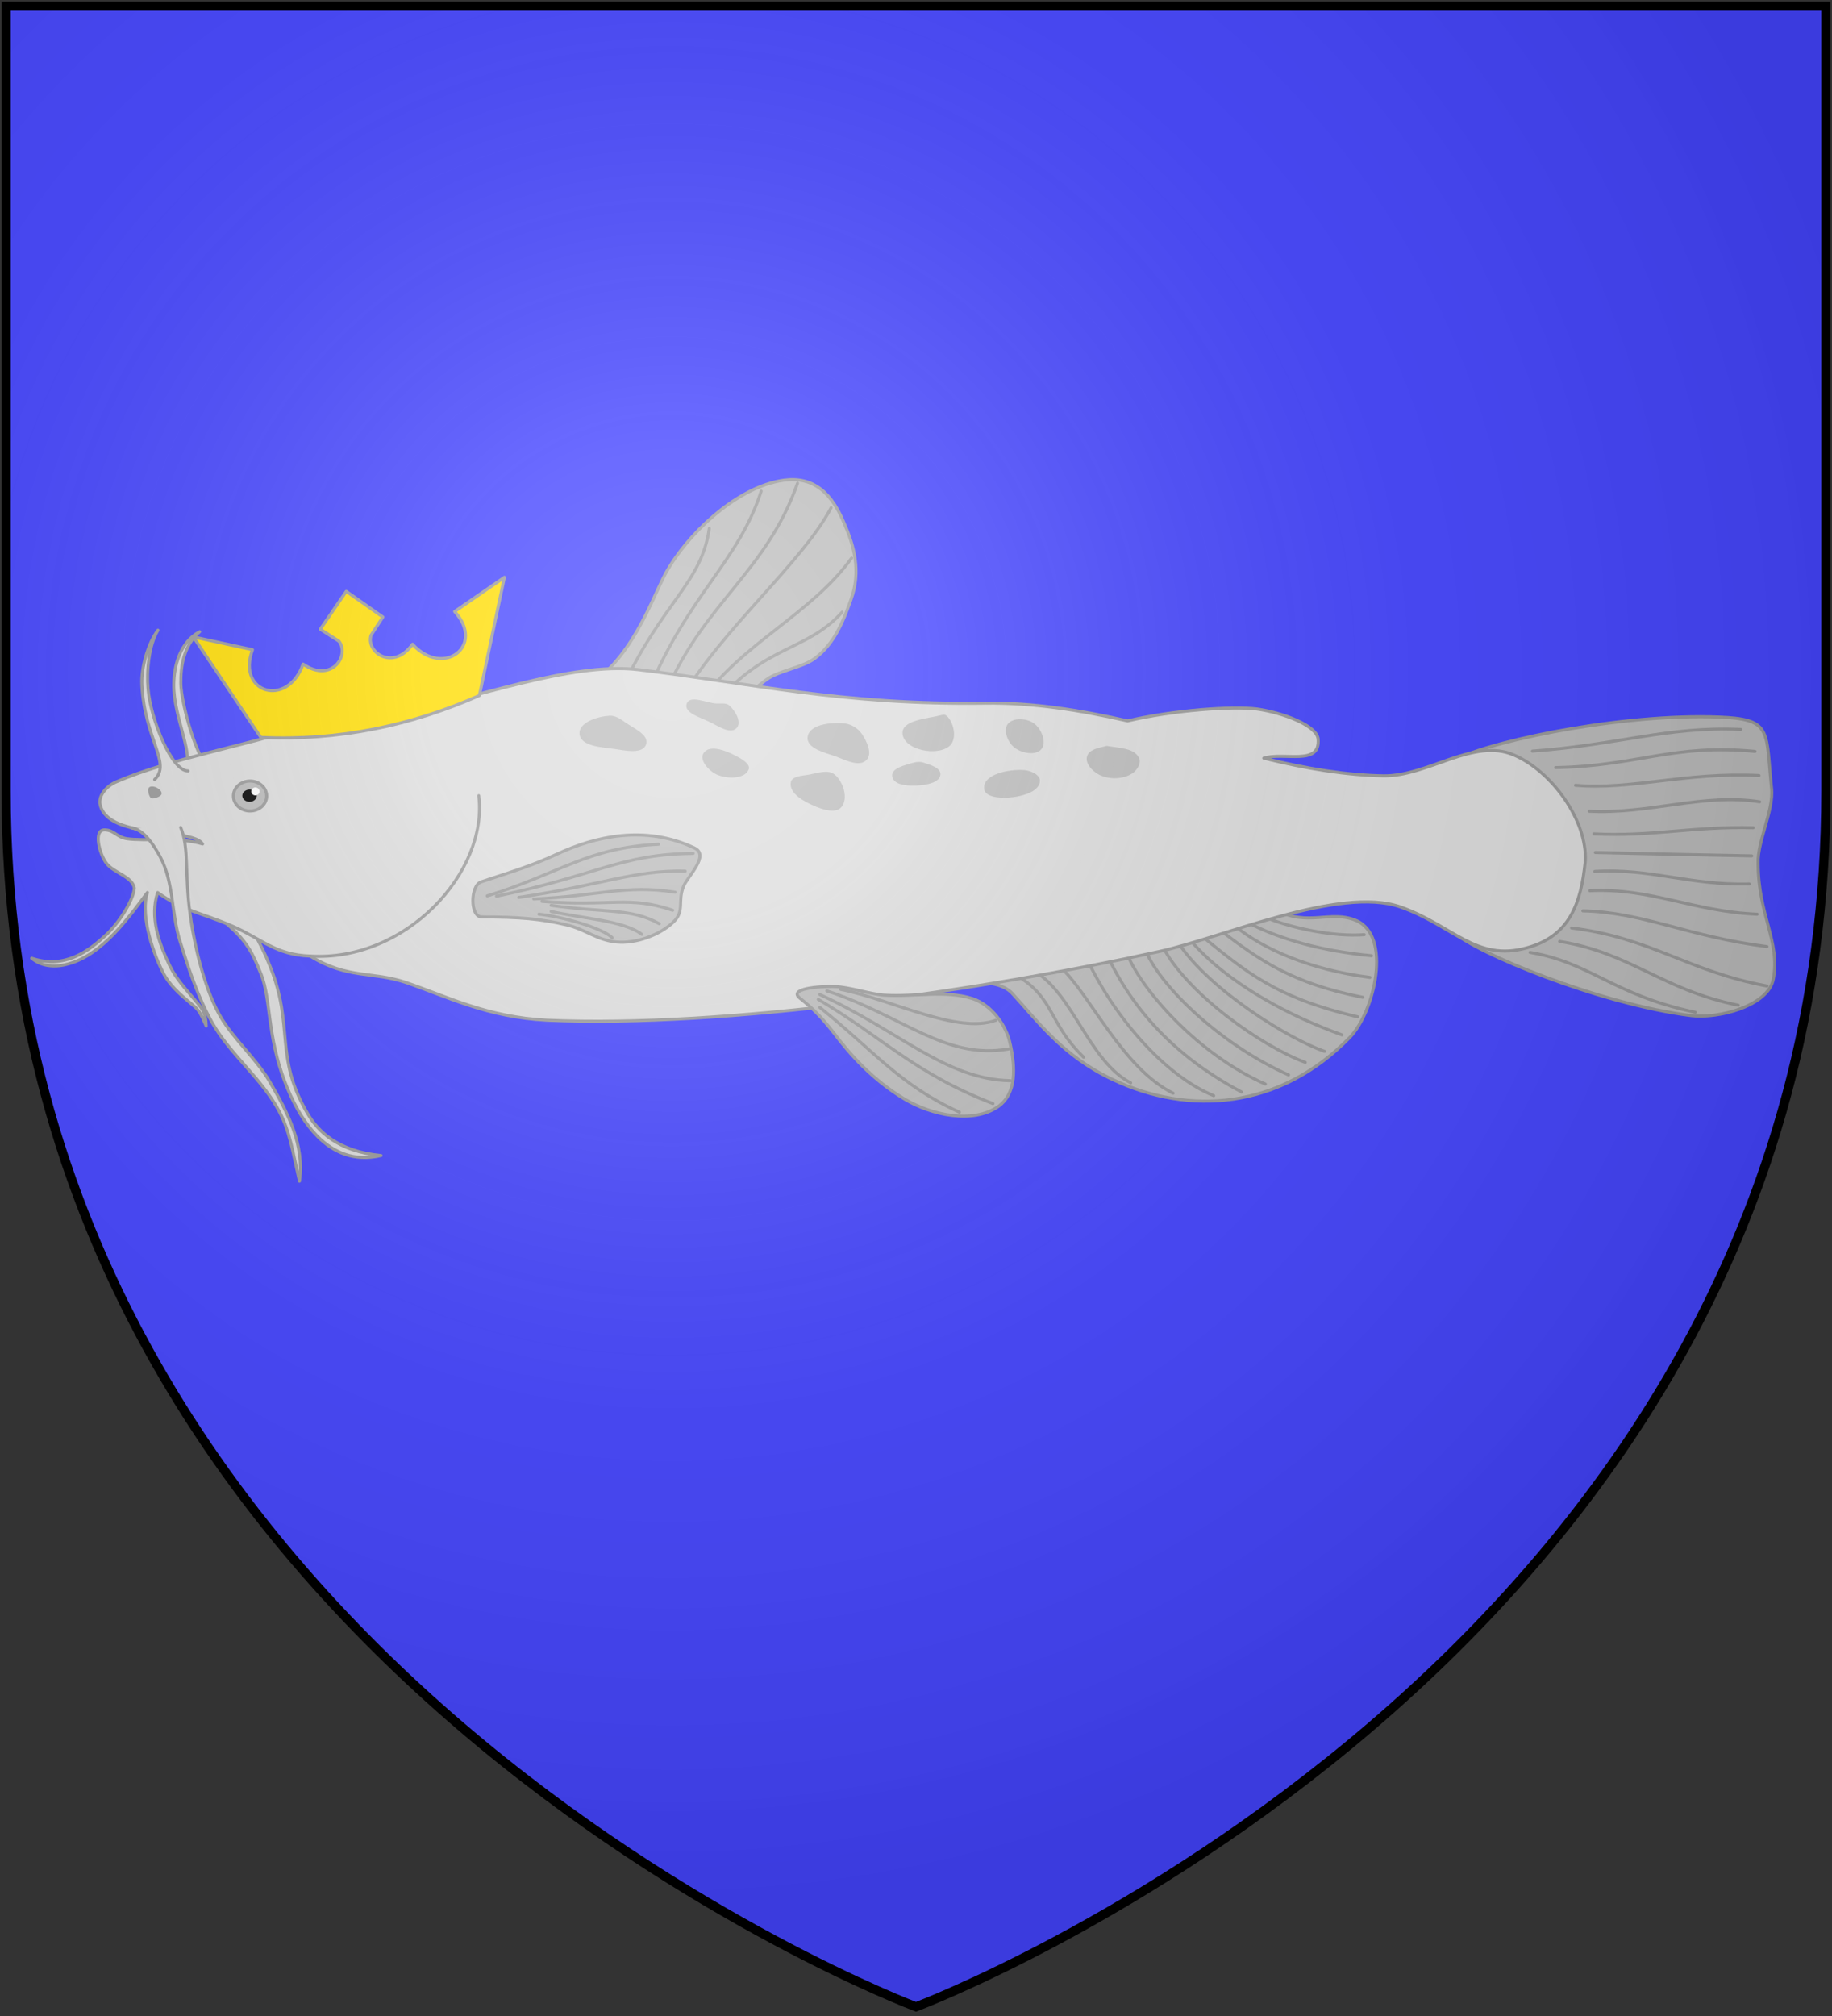 <svg xmlns="http://www.w3.org/2000/svg" width="600" height="660" xmlns:xlink="http://www.w3.org/1999/xlink">
<rect width="100%" height="100%" fill="#333333" stroke="none"/>
<defs>
  <radialGradient id="rg" gradientUnits="userSpaceOnUse" cx="220" cy="220" r="405">
    <stop style="stop-color:#fff;stop-opacity:.3" offset="0" />
    <stop style="stop-color:#fff;stop-opacity:.2" offset="0.2" />
    <stop style="stop-color:#666;stop-opacity:.1" offset="0.6" />
    <stop style="stop-color:#000;stop-opacity:.13" offset="1" />
  </radialGradient>
  <clipPath id="clip-shield">
    <path id="shield" d="m 2 2 v 257 c 0 286 298 398 298 398 c 0 0 298 -112 298 -398 V 2 Z" />
  </clipPath>
</defs>
<use xlink:href="#shield" style="fill:#4444ff;" />
<g style="fill:#dddddd;stroke:#999999;stroke-width:1;stroke-linecap:round;stroke-linejoin:round;">
  <g>
    <g>
      <path style="fill:#bbbbbb;" d="m 239,235 c 2.1,-4.8 8.4,-9.8 12,-12.5 4.1,-3 11.8,-3.9 15.9,-7 6.3,-4.7 9.2,-11.9 11.8,-19.2 3.4,-9.4 1,-17.7 -2.4,-25.4 -4.7,-11.2 -11.5,-15.4 -21.3,-13.4 -14.5,2.9 -30,17.4 -37.1,30.4 -4.5,8.4 -11.4,29.3 -27.2,37.7" />
      <path style="fill:none;" d="m 232.3,173 c -2.6,18 -15.1,23.8 -28.4,52.1 m 45.4,-64.3 c -7.4,23 -24,34.1 -36.8,65.2 v 0 m 48.7,-67.8 c -10.2,28.9 -30.2,38.9 -42.8,67.7 m 53.8,-59.7 c -9.2,17.7 -36.2,40.3 -48.9,62.4 m 55.6,-45.9 c -13,18.2 -36,28 -49,46.6 m 45.9,-28.9 c -11.5,12.9 -25.5,10.7 -41.3,29.9" />
    </g>
    <g>
      <path style="fill:#bbbbbb;" d="m 309.7,322.2 c 0,0 16.2,-2.9 21.7,2.9 8.4,9.1 16.5,20.6 33.2,28.4 24.8,11.7 54.5,9.8 77.5,-13.9 8.1,-8.4 13.9,-33.4 1.9,-38.3 -8.1,-3.4 -15.7,2.1 -25.9,-3.3" />
      <path style="fill:none;" d="m 354.9,346.1 c -11.7,-11.3 -9.4,-19.6 -22.4,-27 m 37.8,35.4 c -13.8,-7.2 -18.8,-29.3 -31.8,-36.7 m 45.7,40.1 c -16.7,-8.2 -27.7,-33.2 -36.9,-41.2 m 50.2,42 c -15.7,-6.4 -32.1,-25.1 -41.3,-44.3 m 50.4,43.1 c -19.6,-10.4 -34.4,-24.8 -43.6,-44 m 51.4,41.4 c -21.6,-9.5 -39.9,-30 -45.1,-42.2 m 52.7,39.2 c -21.6,-9.6 -41.5,-28.3 -46.7,-40.5 m 52.2,36.4 c -14.1,-5.2 -38.6,-22.3 -46.7,-37.9 m 53,34.3 c -11.3,-3.9 -37.4,-19.8 -47.8,-35.4 m 53.5,30 c -16.2,-5.8 -37.3,-16.4 -49.9,-31.3 m 55.1,25.4 c -27.1,-6.3 -36.8,-14.9 -51.4,-26.7 m 53,20.3 c -23.2,-4.6 -33.7,-12.1 -47,-22.2 m 49.4,15.7 c -19.6,-2.5 -35,-9.3 -44.2,-16.8 m 44.7,9.7 c -16.5,-1.6 -29.8,-5.3 -41.3,-11.2 m 38.9,4.3 c -10.2,0.8 -24.5,-2.3 -32.6,-5.8" />
    </g>
    <g>
      <path style="fill:#bbbbbb;" d="m 476.6,248.6 c 14.1,-6.8 58.5,-15.6 89.3,-13.7 14.3,1 12.5,5.2 14.3,23.2 0.8,7 -4.7,17.5 -4.4,24.5 0,17 7.3,25.6 5,37.9 -1.6,8.8 -18,13.1 -26.9,12 -30.3,-3.8 -70.8,-20.7 -77.8,-27.3" />
      <path style="fill:none;" d="m 574.2,271 c -19.8,-0.5 -33.6,3 -52.2,2 m 54.3,-10.5 c -18.5,-2.9 -36,4.1 -55.8,3.1 m 55.6,-11.7 c -24.1,-1.2 -41.8,4.8 -60.1,3.2 m 58.8,-11.1 c -26.9,-2.6 -38.4,4.8 -65.3,5.3 m 60.6,-12.5 c -23.8,-1.1 -40.2,5.1 -68.2,7.1 m 71.8,34.3 c -17,-0.3 -34.2,-0.7 -51.2,-1.1 m 50.4,10.3 c -19.8,0.5 -32.1,-5.2 -50.6,-4.1 m 53.2,14 c -21.1,-0.9 -34.9,-8.7 -54.8,-7.7 m 58,18.3 c -25.6,-3.2 -40.7,-11.3 -60.3,-11.7 m 60.3,24.6 c -25.9,-4.8 -37.6,-15.7 -64,-19 m 54.6,25.3 c -25.1,-5.1 -35,-17.1 -58.5,-20.9 m 44.4,23.2 c -27.2,-5.8 -34,-16.2 -54.1,-19.6" />
    </g>
  </g>
  <path d="m 70.4,299.2 c 10.1,8.1 11.72,11.3 15.17,19.9 3.16,8 1.93,20 7.73,35.1 4.28,11.2 13.7,28.3 31.5,24.1 -14,-1.3 -20.7,-7.9 -24.1,-13.8 -10.95,-18.7 -4.32,-28.4 -12.23,-48.1 -3.58,-8.9 -6.58,-13.4 -11.18,-19" />
  <path d="m 60.19,253.2 c 4.15,-5.3 -3.42,-17.9 -3.28,-29.2 0.1,-6 1.95,-13.7 8.48,-17.2 -5.25,4.6 -6.23,11.2 -6.17,17 0.1,6.1 5.28,26 10.13,28.4" />
  <path d="m 66.33,276.3 c -6.77,-2.2 -19.12,-0.9 -24.63,-1.7 -3.63,-0.5 -4.23,-2.9 -7.49,-2.9 -3.76,0 -1.59,8.1 0.7,11 2.41,3.1 8.33,4.2 9.07,8 -0.1,3.4 -4.44,10.8 -8.96,15.1 -6.11,5.8 -14.01,11.5 -24.65,7.9 3.44,2.9 8,3 11.86,1.9 11.54,-3 20.34,-15.9 26.05,-23.4 -2.22,6.4 1,18 5.07,26.1 1.98,4 5.27,7 9.53,10.5 2.37,2 2.61,2.5 4.65,7.1 -0.13,-4.7 -1.44,-5.8 -3.95,-8.8 -3.08,-3.7 -5.92,-6.7 -8.01,-11 -3.5,-7.3 -6.61,-15.8 -3.94,-23.9 8.74,6.2 14.09,6.5 24.28,10.9 10.1,4.4 14.25,9.5 25.69,9.9 12.3,7.6 20.3,4.9 31.5,8.7 13.7,4.7 26.5,11.3 46.1,12.3 58.3,2.6 143.6,-10 200.5,-22.5 20.7,-4.5 59,-21.5 78.9,-14.6 17.2,6 24.8,18.1 41.5,13.4 13.8,-3.8 17.7,-14.2 19.1,-28.4 0.7,-13.3 -11,-29.4 -23.3,-34.7 -13.3,-5.8 -28.2,7 -42.8,6.8 -11.8,-0.2 -25.3,-2.3 -39.2,-5.8 6.8,-2.1 18.6,2.7 17.8,-6.3 -0.5,-4.4 -11.5,-8.6 -20.1,-9.8 -8.1,-1 -27.4,0.4 -42.3,3.9 -15.4,-3.5 -31.1,-6 -46.5,-5.8 -47,0.7 -77.7,-6.7 -114,-11 -22,-2.5 -54.1,9.8 -77.2,14.1 -10.2,1.9 -19.1,-0.2 -33.6,4.9 -16.27,5.7 -41.94,10 -60,17.8 -2.98,1.3 -5.96,4.4 -5.17,7.6 2.87,11.4 30.13,7.2 33.5,12.7 z" />
  <path style="fill:#ffdd00;" d="m 63.31,208.5 22.1,32.9 c 25.59,1.2 49.39,-3.9 71.59,-13.7 l 8.2,-38.7 -16.3,11.2 c 10.2,11.2 -3.7,21.8 -13.8,10.7 -6.2,8.8 -15.3,2.8 -13.6,-2.9 l 3.9,-6 -12,-8.4 -8.5,12.4 6.1,3.9 c 3.7,4.7 -2.5,13.9 -11.74,7.5 -5,14.4 -21.88,9.6 -16.56,-4.7 z" />
  <path d="m 59.17,270.9 c 2.82,6.6 1.25,14.9 3.06,28.1 1.64,12.3 5.27,25.8 9.97,33.8 4.31,7.4 11.67,13.8 16.01,21.1 6.13,10.5 11.54,20.9 9.87,32.8 -2.38,-10.3 -3.11,-16.1 -6.61,-22.8 -5.67,-10.8 -16.06,-18.6 -22.04,-29.2 -4.67,-8.4 -7.67,-17.6 -10.52,-26.7 -2.79,-9 -1.98,-19.1 -6.4,-27.4 -2.22,-4.1 -5.45,-9 -9.34,-9.5" />
  <path d="m 50.64,255.2 c 5.61,-5.3 -3.37,-13.4 -4.16,-31 -0.28,-6.1 2.17,-13.8 5.25,-17.9 -2.98,4.9 -3.75,13.3 -3.26,19.1 0.88,10.3 7.83,27.1 13.13,27" />
  <path d="m 101.6,313 c 31.3,1.9 58.3,-27.4 55.2,-52.5" />
  <path style="fill:#999999;stroke:none;" d="m 48.62,258.1 c 0.32,-0.8 1.52,-0.7 2.35,-0.4 0.97,0.4 2.3,1.4 1.88,2.4 -0.36,0.8 -2.92,1.7 -3.5,1.1 -0.6,-0.7 -1.01,-2.3 -0.73,-3.1 z" />
  <g>
    <path style="fill:#bbbbbb;" d="m 262,326.8 c 4.1,3.3 6.5,5.5 11.2,11.5 5.2,6.9 12.5,15.2 23.2,21.6 8.6,5.1 22.2,8.2 30.6,2.3 6,-4.3 5.5,-12.9 3.9,-20.2 -1.3,-6.5 -6.3,-13.1 -12.5,-15.1 -8.9,-2.8 -18.8,-0.5 -28.8,-1.1 -4.4,-0.3 -11.7,-2.7 -16.1,-2.8 -5.3,-0.2 -15.5,0.7 -11.5,3.8 z" />
    <path style="fill:none;" d="m 326.2,334 c -12.5,4.7 -33.9,-6.7 -50.9,-10.1 m 55.1,19.5 c -20.9,3.7 -34.5,-10.8 -59.6,-19 m 60.1,29.4 c -21.2,-0.4 -36.3,-16.3 -62.4,-28.2 v 0 0 m 56.7,35.7 c -25.6,-9.8 -37.1,-22.4 -57.2,-34.1 m 46.2,36.9 c -19.6,-8.9 -28,-20.1 -45.7,-34.3" />
  </g>
  <g>
    <path style="fill:#bbbbbb;" d="m 227.4,277.6 c -16.3,-7.7 -32.8,-3.6 -44.7,1.9 -8.8,4.1 -15.5,6 -25.1,9.2 -3.6,1.2 -3.7,11.4 0.1,11.5 12.5,0 19.3,0.6 27.9,2.6 6.3,1.5 9.9,5 16.3,5.6 6.2,0.6 14.1,-2.2 18.6,-6.5 3.9,-3.7 1.3,-6.8 3.4,-11.8 1.3,-3.2 8.7,-10.1 3.5,-12.5 z" />
    <path style="fill:none;" d="m 169.9,293.8 c 27.1,-4 37.9,-9 54.5,-8.6 m -49.6,9.1 c 20.9,-0.9 30.1,-4.8 46.3,-2.2 m -43.6,3 c 22.5,1.8 28.3,-2 42.8,2.9 m -39.8,-1.6 c 17.4,2.5 26.1,0.8 35.4,6 m -35.4,-4 c 9.7,2.2 23.9,3 29.7,7.5 m -33.7,-6.6 c 7.5,0.7 21,4.6 24,7.7 m -37.9,-13.6 c 32.7,-6.7 40.6,-13.8 64.4,-14 m -11.3,-3 c -23.5,1.1 -32.3,9.6 -56.1,16.9" />
  </g>
  <g>
    <path style="fill:#bbbbbb;" d="m 87.33,260.6 a 5.444,4.885 0 0 1 -5.44,4.9 5.444,4.885 0 0 1 -5.44,-4.9 5.444,4.885 0 0 1 5.44,-4.9 5.444,4.885 0 0 1 5.44,4.9 z" />
    <path style="fill:#000000;stroke:none;" d="m 84.1,260.5 a 2.369,2.024 0 0 1 -2.37,2 2.369,2.024 0 0 1 -2.37,-2 2.369,2.024 0 0 1 2.37,-2 2.369,2.024 0 0 1 2.37,2 z" />
    <path style="fill:#ffffff;stroke:none;" d="m 85,259.1 a 1.357,1.308 0 0 1 -1.36,1.3 1.357,1.308 0 0 1 -1.36,-1.3 1.357,1.308 0 0 1 1.36,-1.3 1.357,1.308 0 0 1 1.36,1.3 z" />
  </g>
  <path style="fill:#bbbbbb;stroke:none;" d="m 362.4,244.2 c -2.4,0.6 -5.8,1.1 -6.4,3.5 -0.6,2.3 1.8,4.8 3.9,5.9 3.3,1.7 8,1.6 11.1,-0.5 1.4,-1 2.8,-3.2 2.1,-4.8 -1.4,-3.5 -6.8,-3.4 -10.5,-4.1 -0.1,0 -0.1,0 -0.2,0 z m -23.8,-7.4 c -2.3,-1.7 -6.9,-2 -8.6,0.3 -1.5,2.1 0.1,6 2.2,7.6 2.3,1.9 7.1,2.8 8.9,0.5 1.8,-2.3 -0.1,-6.7 -2.5,-8.4 z m -3.4,15.3 c -4.7,-0.3 -13.2,1.3 -12.9,6 0.2,3.2 6.1,3.3 9.3,2.9 3.5,-0.4 8.9,-1.9 9,-5.4 0,-2.1 -3.3,-3.4 -5.4,-3.5 z m -36.1,-2.4 c -2.6,0.8 -7.2,1.7 -6.9,4.4 0.4,3.2 5.9,3.3 9.1,3 2.5,-0.2 6.5,-1 6.7,-3.5 0.2,-2.2 -3.3,-3.2 -5.4,-3.9 -1.1,-0.4 -2.4,-0.3 -3.5,0 z m 8.4,-15.4 c -4.3,1 -12.4,1.6 -11.9,6 0.6,5.3 11.4,7.4 15.4,3.9 2.5,-2.2 1.5,-7.7 -1,-9.9 -0.6,-0.6 -1.7,-0.2 -2.5,0 z m -42.5,19.3 c -2.1,0.4 -5.6,0.4 -6,2.5 -0.7,3.7 4.5,6.4 8,7.9 2.6,1.1 6.8,2.4 8.6,0.2 2.3,-2.8 0.6,-8.3 -2.2,-10.6 -2.2,-1.8 -5.7,-0.5 -8.4,0 z m 11.4,-16.8 c -4.2,-0.4 -11.4,0.3 -11.9,4.5 -0.4,3.8 5.8,5.1 9.4,6.4 3.1,1.2 7.6,3.5 9.9,1.1 2,-2.1 0.1,-6.1 -1.5,-8.5 -1.3,-1.9 -3.6,-3.3 -5.9,-3.5 z m -41.9,-6.5 c -3.2,-0.2 -8.6,-2.9 -9.6,0.1 -1,3 4.6,4.5 7.4,5.9 2.8,1.3 6.9,4.3 9,2 1.7,-1.9 -0.5,-5.7 -2.5,-7.4 -1.1,-0.9 -2.9,-0.5 -4.3,-0.6 z m 7.7,17.8 c -3.5,-2 -9.7,-4.8 -11.8,-1.5 -1.5,2.3 1.9,5.9 4.4,7 3.2,1.4 9.1,1.6 10.4,-1.7 0.6,-1.5 -1.6,-3 -3,-3.8 z m -42.5,-13.8 c -3.8,0.2 -10.1,2.1 -9.9,5.9 0.3,4.2 7.4,4.4 11.5,5 3.4,0.5 9.2,1.8 10.3,-1.5 1.1,-3.1 -4.1,-5.3 -6.8,-7.2 -1.5,-1.1 -3.3,-2.3 -5.1,-2.2 z" />
</g>
<use xlink:href="#shield" style="fill:url(#rg);stroke:#000000;stroke-width:3;" />
</svg>
